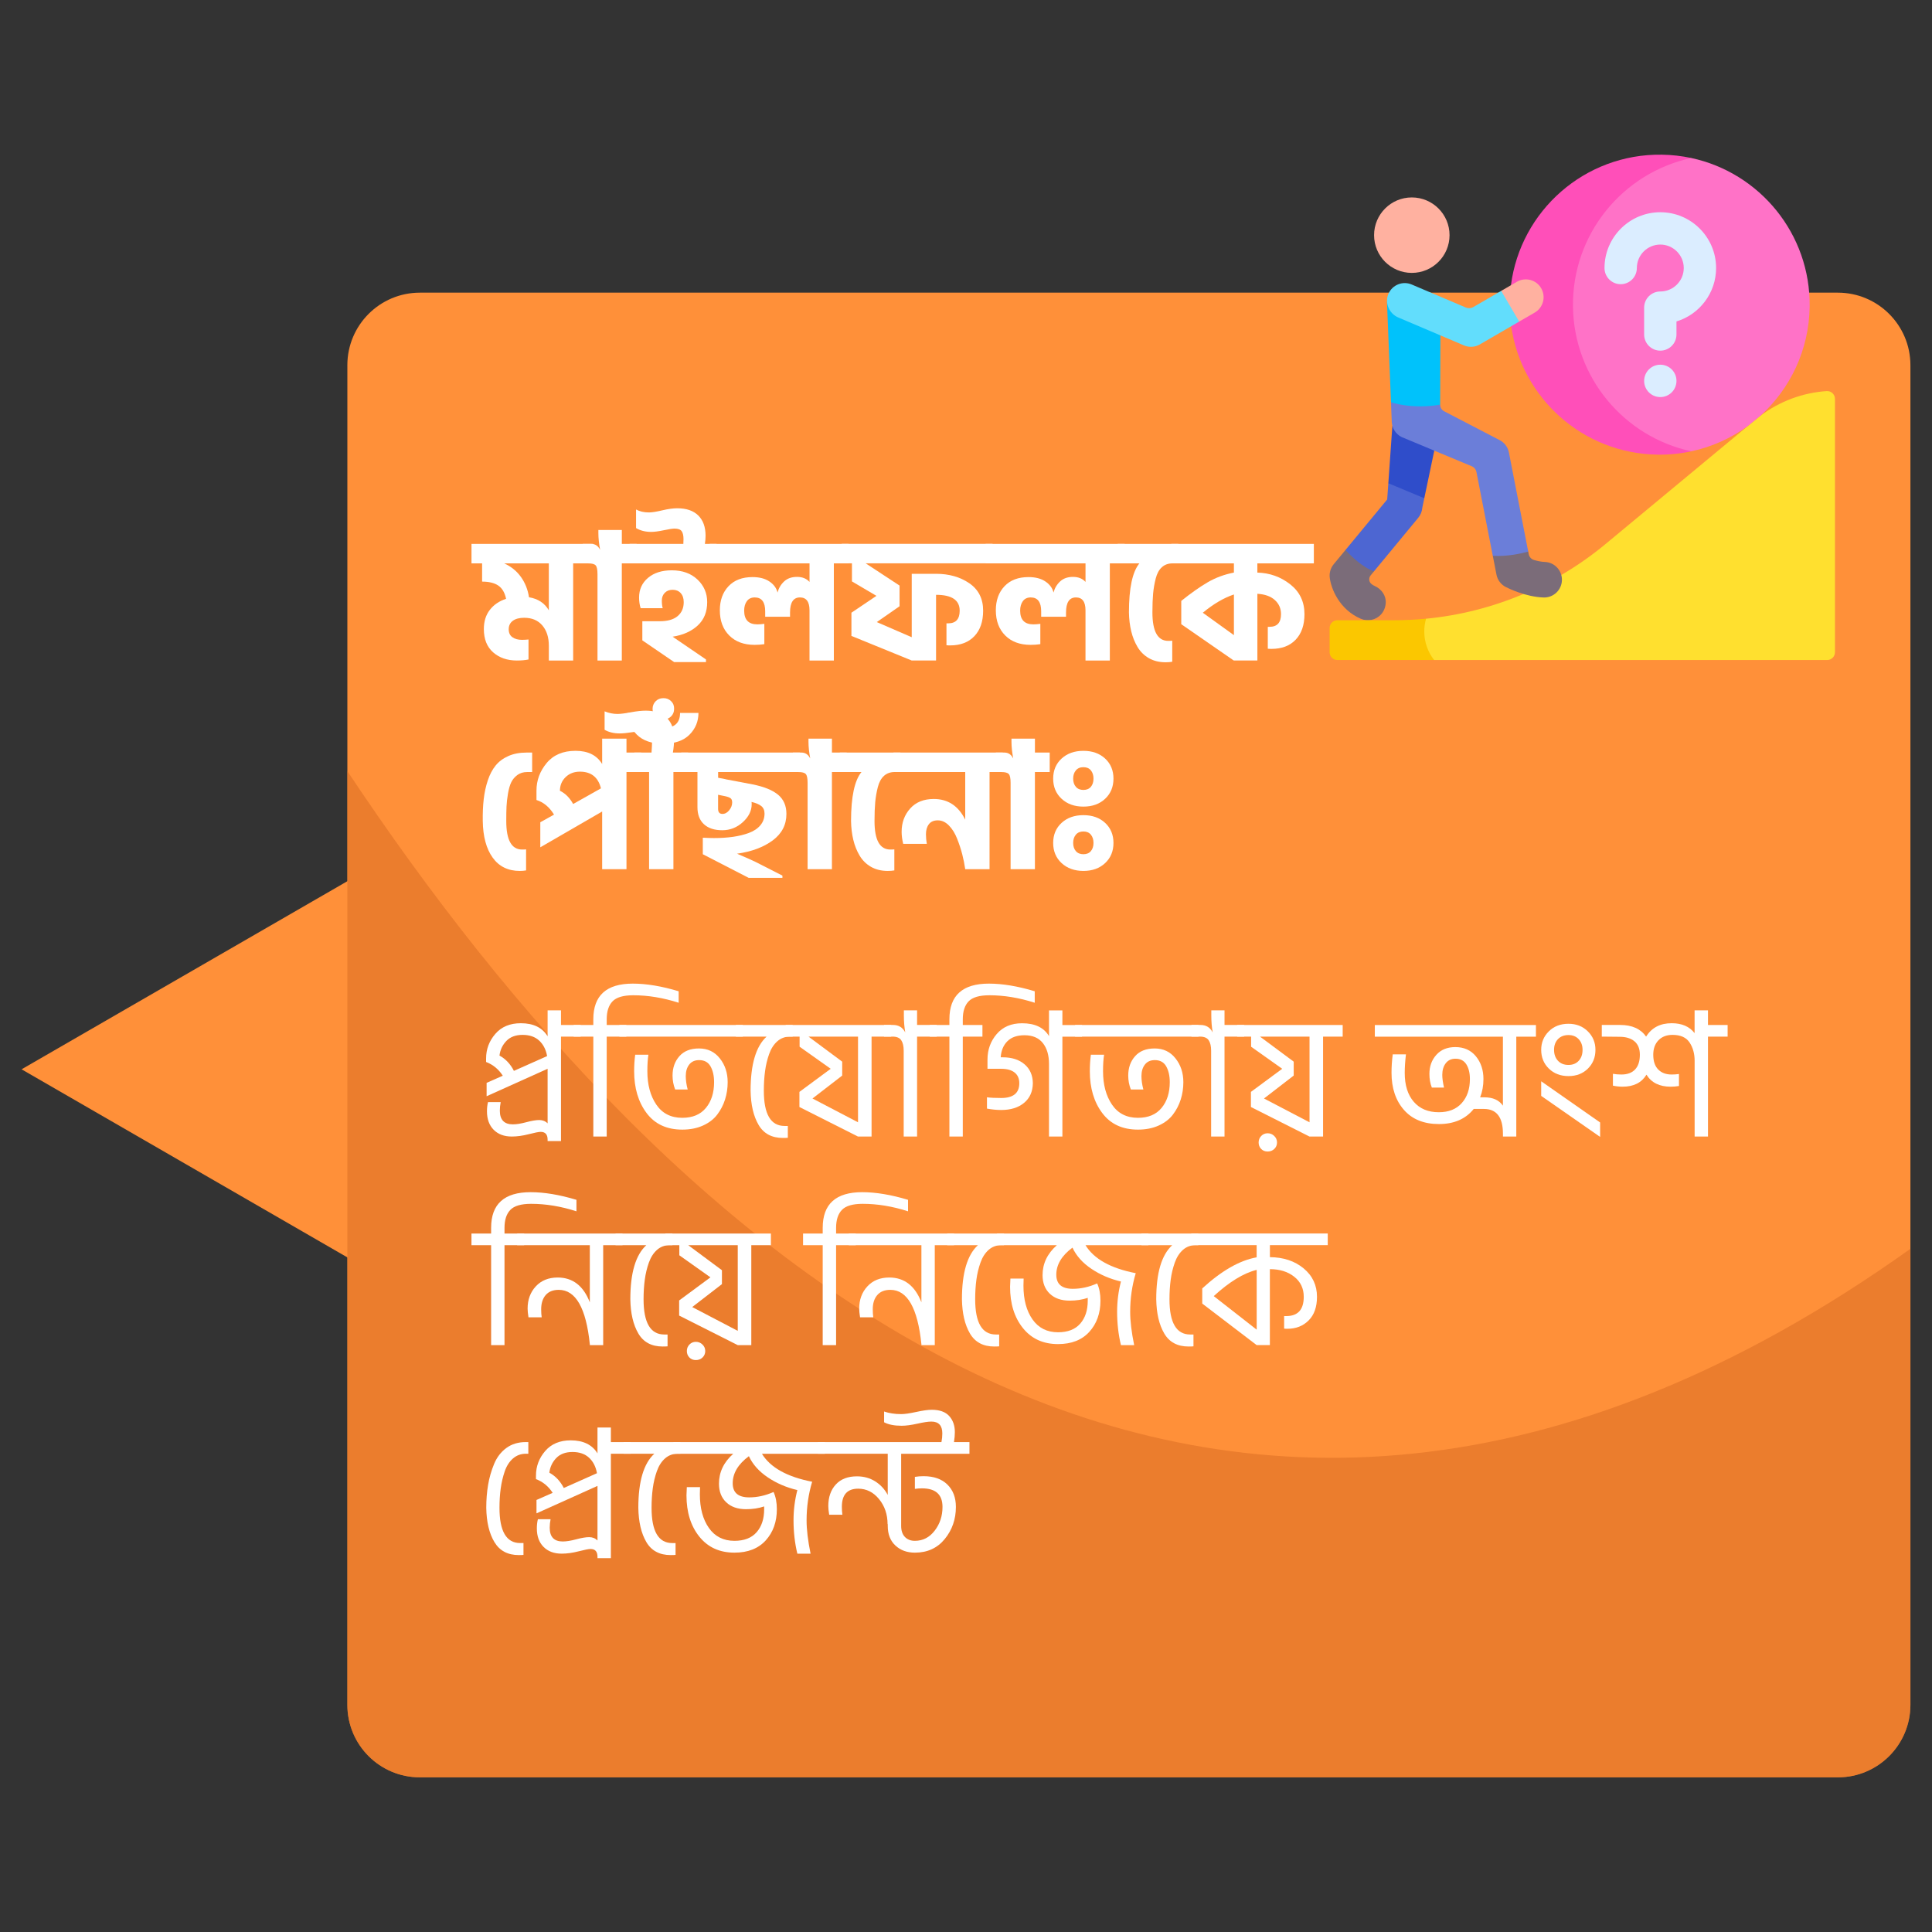 <?xml version="1.0" encoding="utf-8"?>
<!-- Generator: Adobe Illustrator 26.0.1, SVG Export Plug-In . SVG Version: 6.00 Build 0)  -->
<svg version="1.1" id="Layer_1" xmlns="http://www.w3.org/2000/svg" xmlns:xlink="http://www.w3.org/1999/xlink" x="0px" y="0px"
	 viewBox="0 0 1000 1000" style="enable-background:new 0 0 1000 1000;" xml:space="preserve">
<rect x="0" y="0" width="1000" height="1000" fill="#333333" stroke="none"/>
<style type="text/css">
	.st0{fill:#FF9039;}
	.st1{opacity:0.6;fill:#DD7026;}
	.st2{fill:#FFFFFF;}
	.st3{fill:#FF4FB9;}
	.st4{fill:#FFE02F;}
	.st5{fill:#FFB1A0;}
	.st6{fill:#00C2FB;}
	.st7{fill:#7B6C79;}
	.st8{fill:#2F4DCA;}
	.st9{fill:#6B7ED9;}
	.st10{fill:#FF72C7;}
	.st11{fill:#DBEDFF;}
	.st12{fill:#4D66D2;}
	.st13{fill:#62DDFC;}
	.st14{fill:#FBC700;}
</style>
<g>
	<polygon class="st0" points="11.17,553.47 190.25,450.07 190.25,656.86 	"/>
	<path class="st0" d="M988.83,189.03V882.4c0,20.76-16.83,37.55-37.55,37.55H217.34c-20.76,0-37.55-16.79-37.55-37.55V189.03
		c0-20.72,16.79-37.55,37.55-37.55h733.94C972.01,151.49,988.83,168.31,988.83,189.03z"/>
	<path class="st1" d="M988.83,646.38V882.4c0,20.76-16.83,37.55-37.55,37.55H217.34c-20.76,0-37.55-16.79-37.55-37.55V399.13
		C345.14,647.71,624.58,906.19,988.83,646.38z"/>
	<g>
		<path class="st2" d="M307.01,291.6h-10.34v50.29h-12.59v-7.65c0-4.38-1.12-7.88-3.37-10.52c-2.25-2.64-5.38-3.96-9.4-3.96
			c-2.52,0-4.48,0.53-5.89,1.57c-1.41,1.05-2.11,2.5-2.11,4.36c0,1.86,0.64,3.24,1.93,4.14c1.29,0.9,2.92,1.35,4.9,1.35
			c1.08,0,2.22-0.06,3.42-0.18v10.34c-1.68,0.36-3.69,0.54-6.03,0.54c-4.98,0-9.07-1.41-12.28-4.23c-3.21-2.82-4.81-6.84-4.81-12.05
			c0-3.96,1.03-7.27,3.1-9.94c2.07-2.67,4.87-4.57,8.41-5.71c-0.66-3.18-2-5.46-4-6.84c-2.01-1.38-4.81-2.07-8.41-2.07v-9.45h-5.49
			v-10.08h62.97V291.6z M284.07,315.89V291.6h-23.12c3.6,1.62,6.49,3.96,8.68,7.02c2.19,3.06,3.58,6.57,4.18,10.52
			C278.49,309.92,281.91,312.17,284.07,315.89z"/>
		<path class="st2" d="M329.5,291.6h-7.65v50.29h-12.59v-44.71c0-2.34-0.31-3.85-0.94-4.54c-0.63-0.69-1.9-1.03-3.82-1.03h-2.88
			v-10.08h4.5c1.98,0,3.48,1.02,4.5,3.06c-0.6-3.24-0.9-6.12-0.9-8.64v-1.62h12.14v7.2h7.65V291.6z"/>
		<path class="st2" d="M370.87,291.6H325.9v-10.08h27.8c0-0.3,0.01-0.75,0.04-1.35c0.03-0.6,0.04-0.96,0.04-1.08
			c0-1.86-0.31-3.24-0.94-4.14s-1.88-1.35-3.73-1.35c-1.02,0-2.88,0.29-5.58,0.86c-2.7,0.57-4.86,0.85-6.48,0.85
			c-3,0-5.61-0.66-7.83-1.98v-9.62c1.86,1.02,4.08,1.53,6.66,1.53c1.56,0,3.85-0.36,6.88-1.08s5.62-1.08,7.78-1.08
			c4.74,0,8.37,1.25,10.88,3.73c2.52,2.49,3.78,5.98,3.78,10.48c0,1.44-0.12,2.85-0.36,4.23h6.03V291.6z M365.39,342.69h-16.46
			l-16.46-11.24v-9.9h9c4.08,0,7.17-0.88,9.27-2.65c2.1-1.77,3.15-4.18,3.15-7.24c0-1.98-0.53-3.54-1.57-4.68
			c-1.05-1.14-2.44-1.71-4.18-1.71c-1.68,0-3.03,0.53-4.05,1.57c-1.02,1.05-1.53,2.38-1.53,4c0,1.56,0.15,2.88,0.45,3.96h-11.42
			c-0.54-1.74-0.81-3.57-0.81-5.49c0-4.2,1.54-7.6,4.63-10.21c3.09-2.61,7.18-3.91,12.28-3.91c5.52,0,9.95,1.59,13.31,4.77
			c3.36,3.18,5.04,7.08,5.04,11.69c0,5.04-1.63,9.07-4.9,12.1c-3.27,3.03-7.6,4.96-13,5.8l17.27,11.78V342.69z"/>
		<path class="st2" d="M431.59,341.89H419v-26c0-4.44-1.65-6.66-4.95-6.66c-3.42,0-5.13,2.61-5.13,7.83v2.16h-12.86v-2.79
			c0-4.8-1.8-7.2-5.4-7.2c-1.8,0-3.16,0.65-4.09,1.93c-0.93,1.29-1.39,2.92-1.39,4.9c0,4.74,2.28,7.11,6.84,7.11
			c1.02,0,2.22-0.09,3.6-0.27v10.52c-1.62,0.24-3.3,0.36-5.04,0.36c-5.52,0-9.9-1.62-13.13-4.86c-3.24-3.24-4.86-7.59-4.86-13.04
			c0-5.1,1.48-9.24,4.45-12.41s7.12-4.77,12.46-4.77c3.6,0,6.52,0.76,8.77,2.29c2.25,1.53,3.64,3.43,4.18,5.71
			c0.6-2.28,1.74-4.2,3.42-5.76c1.68-1.56,3.9-2.34,6.66-2.34c2.76,0,4.92,0.87,6.48,2.61v-9.62h-51.72v-10.08h71.96v10.08h-7.65
			V341.89z"/>
		<path class="st2" d="M508.87,316.07c0,5.64-1.52,10.05-4.54,13.22c-3.03,3.18-7.21,4.77-12.55,4.77c-0.84,0-1.47-0.03-1.89-0.09
			v-11.33h0.9c3.96,0,5.94-2.19,5.94-6.57c0-5.46-4.08-8.19-12.23-8.19v34h-12.59l-31.3-12.77l0.09-0.09v-11.88l12.95-8.73
			l-12.68-7.47v-9.36h-5.31v-10.08h78.08v10.08h-65.67l17.54,11.51v10.71l-11.78,8.19l18.08,7.83V297h12.59
			c6.72,0,12.46,1.63,17.23,4.9C506.48,305.17,508.87,309.89,508.87,316.07z"/>
		<path class="st2" d="M574.44,341.89h-12.59v-26c0-4.44-1.65-6.66-4.95-6.66c-3.42,0-5.13,2.61-5.13,7.83v2.16h-12.86v-2.79
			c0-4.8-1.8-7.2-5.4-7.2c-1.8,0-3.16,0.65-4.09,1.93c-0.93,1.29-1.39,2.92-1.39,4.9c0,4.74,2.28,7.11,6.84,7.11
			c1.02,0,2.22-0.09,3.6-0.27v10.52c-1.62,0.24-3.3,0.36-5.04,0.36c-5.52,0-9.9-1.62-13.13-4.86c-3.24-3.24-4.86-7.59-4.86-13.04
			c0-5.1,1.48-9.24,4.45-12.41s7.12-4.77,12.46-4.77c3.6,0,6.52,0.76,8.77,2.29c2.25,1.53,3.64,3.43,4.18,5.71
			c0.6-2.28,1.74-4.2,3.42-5.76c1.68-1.56,3.9-2.34,6.66-2.34c2.76,0,4.92,0.87,6.48,2.61v-9.62h-51.72v-10.08h71.96v10.08h-7.65
			V341.89z"/>
		<path class="st2" d="M606.74,342.52c-0.96,0.18-2.1,0.27-3.42,0.27c-3.3,0-6.18-0.71-8.64-2.11c-2.46-1.41-4.42-3.34-5.89-5.8
			c-1.47-2.46-2.56-5.19-3.28-8.19s-1.11-6.24-1.17-9.72c0-12.53,1.8-20.99,5.4-25.37h-11.24v-10.08h31.39v10.08h-2.97
			c-2.22,0-4.06,0.66-5.53,1.98c-1.47,1.32-2.53,3.27-3.19,5.85c-0.66,2.58-1.11,5.19-1.35,7.83c-0.24,2.64-0.36,5.88-0.36,9.71
			c0,9.84,2.73,14.75,8.19,14.75c0.96,0,1.65-0.03,2.07-0.09V342.52z"/>
		<path class="st2" d="M675.19,317.87c0,5.64-1.52,10.05-4.54,13.22c-3.03,3.18-7.21,4.77-12.55,4.77c-0.84,0-1.47-0.03-1.89-0.09
			v-11.33h0.9c3.96,0,5.94-2.19,5.94-6.57c0-2.94-1.07-5.37-3.19-7.29c-2.13-1.92-5.14-3-9.04-3.24v34.54h-12.14v-0.09l-0.09,0.09
			l-27.17-18.8v-12.05c4.92-3.96,9.45-7.15,13.58-9.58c4.14-2.43,8.69-4.12,13.67-5.08v-4.77h-32.38v-10.08h73.76v10.08h-29.24v4.77
			c6.42,0.18,12.08,2.2,17,6.07C672.73,306.31,675.19,311.45,675.19,317.87z M638.67,328.75V307.7c-5.22,1.74-10.58,4.89-16.1,9.45
			L638.67,328.75z"/>
		<path class="st2" d="M272.28,450.52c-0.96,0.18-2.04,0.27-3.24,0.27c-6.06,0-10.74-2.29-14.03-6.88
			c-3.3-4.59-5.01-10.9-5.13-18.94c-0.06-4.2,0.1-7.99,0.5-11.38c0.39-3.39,1.09-6.61,2.11-9.67c1.02-3.06,2.37-5.62,4.05-7.69
			c1.68-2.07,3.87-3.7,6.57-4.9c2.7-1.2,5.82-1.8,9.36-1.8h2.97v10.08h-2.61c-1.98,0-3.66,0.51-5.04,1.53
			c-1.38,1.02-2.43,2.26-3.15,3.73c-0.72,1.47-1.29,3.43-1.71,5.89c-0.42,2.46-0.67,4.69-0.76,6.7c-0.09,2.01-0.13,4.51-0.13,7.51
			c0,9.84,2.73,14.75,8.19,14.75c0.96,0,1.65-0.03,2.07-0.09V450.52z"/>
		<path class="st2" d="M279.66,425.6l7.11-3.96c-2.4-3.9-5.43-6.42-9.09-7.56v-4.86c0-5.28,1.75-10.03,5.26-14.26
			c3.51-4.23,8.5-6.34,14.98-6.34c6.42,0,11,2.28,13.76,6.84v-13.13h12.59v7.2h7.65v10.08h-7.65v50.29h-12.59v-29.87l-32.02,18.53
			V425.6z M289.82,409.31c2.76,1.32,5.04,3.6,6.84,6.84l14.39-8.1c-1.44-5.76-5.07-8.64-10.88-8.64c-3,0-5.47,0.94-7.42,2.83
			C290.8,404.14,289.82,406.5,289.82,409.31z"/>
		<path class="st2" d="M356.21,399.6h-7.65v50.29h-12.59V399.6h-7.65v-10.08h8.91c0.18-2.52,0.27-4.41,0.27-5.67
			c0-1.86-0.31-3.24-0.94-4.14s-1.88-1.35-3.73-1.35c-1.02,0-2.88,0.21-5.58,0.63c-2.7,0.42-4.86,0.63-6.48,0.63
			c-3.06,0-5.67-0.63-7.83-1.89v-9.54c2.22,0.9,4.44,1.35,6.66,1.35c1.56,0,3.85-0.28,6.88-0.85c3.03-0.57,5.62-0.85,7.78-0.85
			c4.74,0,8.37,1.25,10.88,3.73c2.52,2.49,3.78,5.98,3.78,10.48c0,2.58-0.21,5.07-0.63,7.47h7.92V399.6z"/>
		<path class="st2" d="M361.52,369.01c0,4.38-1.54,8.13-4.63,11.25c-3.09,3.12-7.63,4.68-13.63,4.68c-5.94,0-10.48-1.56-13.63-4.68
			c-3.15-3.12-4.72-6.87-4.72-11.25h9.63c0,2.16,0.69,4,2.07,5.53c1.38,1.53,3.6,2.29,6.66,2.29c5.82,0,8.73-2.61,8.73-7.83H361.52z
			 M348.92,366.95c0,1.56-0.54,2.86-1.62,3.91c-1.08,1.05-2.43,1.57-4.05,1.57c-1.56,0-2.86-0.52-3.91-1.57
			c-1.05-1.05-1.57-2.35-1.57-3.91s0.53-2.88,1.57-3.96c1.05-1.08,2.35-1.62,3.91-1.62c1.62-0.06,2.98,0.45,4.09,1.53
			C348.46,363.98,348.98,365.33,348.92,366.95z"/>
		<path class="st2" d="M404.97,454.38h-17.45l-23.75-12.23v-8.55c2.52,0.12,4.44,0.18,5.76,0.18c3.54,0,6.81-0.21,9.81-0.63
			c3-0.42,5.76-1.09,8.28-2.02c2.52-0.93,4.5-2.25,5.94-3.96s2.16-3.73,2.16-6.07c0-1.68-0.56-2.97-1.66-3.87
			c-1.11-0.9-2.8-1.62-5.08-2.16c0.06,0.24,0.09,0.63,0.09,1.17c0,3.42-1.53,6.52-4.59,9.31c-3.06,2.79-6.6,4.18-10.62,4.18
			c-4.08,0-7.24-1.03-9.49-3.1c-2.25-2.07-3.37-5.02-3.37-8.86V399.6h-8.37v-10.08h61.35v10.08h-42.28v2.97l3.78,0.72
			c0.12,0,0.21,0.03,0.27,0.09l13.76,2.61c6,1.2,10.42,3,13.27,5.4c2.85,2.4,4.27,5.7,4.27,9.89c0,5.64-2.37,10.21-7.11,13.72
			c-4.74,3.51-10.88,5.8-18.44,6.88c4.8,2.04,7.97,3.45,9.54,4.23l13.94,7.11V454.38z M373.93,421.28c1.32,0,2.49-0.63,3.51-1.89
			c1.02-1.26,1.53-2.61,1.53-4.05c0-1.02-0.27-1.74-0.81-2.16c-0.54-0.42-1.5-0.78-2.88-1.08l-3.6-0.72v7.29
			C371.68,420.41,372.43,421.28,373.93,421.28z"/>
		<path class="st2" d="M438.25,399.6h-7.65v50.29h-12.59v-44.71c0-2.34-0.31-3.85-0.94-4.54c-0.63-0.69-1.9-1.03-3.82-1.03h-2.88
			v-10.08h4.5c1.98,0,3.48,1.02,4.5,3.06c-0.6-3.24-0.9-6.12-0.9-8.64v-1.62h12.14v7.2h7.65V399.6z"/>
		<path class="st2" d="M462.9,450.52c-0.96,0.18-2.1,0.27-3.42,0.27c-3.3,0-6.18-0.71-8.64-2.11c-2.46-1.41-4.42-3.34-5.89-5.8
			c-1.47-2.46-2.56-5.19-3.28-8.19s-1.11-6.24-1.17-9.72c0-12.53,1.8-20.99,5.4-25.37h-11.24v-10.08h31.39v10.08h-2.97
			c-2.22,0-4.06,0.66-5.53,1.98c-1.47,1.32-2.53,3.27-3.19,5.85c-0.66,2.58-1.11,5.19-1.35,7.83c-0.24,2.64-0.36,5.88-0.36,9.71
			c0,9.84,2.73,14.75,8.19,14.75c0.96,0,1.65-0.03,2.07-0.09V450.52z"/>
		<path class="st2" d="M512.19,449.89H499.6c-0.36-2.52-0.87-5.07-1.53-7.65c-0.66-2.58-1.54-5.28-2.65-8.1
			c-1.11-2.82-2.53-5.11-4.27-6.88c-1.74-1.77-3.66-2.65-5.76-2.65c-2.04,0-3.57,0.66-4.59,1.98c-1.02,1.32-1.53,3.06-1.53,5.22
			c0,1.68,0.15,3.33,0.45,4.95h-12.23c-0.54-2.22-0.81-4.29-0.81-6.21c0-4.74,1.47-8.75,4.41-12.05c2.94-3.3,7.02-4.95,12.23-4.95
			c7.32,0,12.74,3.57,16.28,10.71V399.6h-37.15v-10.08h56.58v10.08h-6.84V449.89z"/>
		<path class="st2" d="M543.32,399.6h-7.65v50.29h-12.59v-44.71c0-2.34-0.31-3.85-0.94-4.54c-0.63-0.69-1.9-1.03-3.82-1.03h-2.88
			v-10.08h4.5c1.98,0,3.48,1.02,4.5,3.06c-0.6-3.24-0.9-6.12-0.9-8.64v-1.62h12.14v7.2h7.65V399.6z"/>
		<path class="st2" d="M549.48,413.45c-2.91-2.7-4.36-6.18-4.36-10.43c0-4.26,1.45-7.72,4.36-10.39c2.91-2.67,6.67-4,11.29-4
			c4.62,0,8.37,1.34,11.24,4c2.88,2.67,4.32,6.13,4.32,10.39c0,4.26-1.44,7.74-4.32,10.43c-2.88,2.7-6.63,4.05-11.24,4.05
			C556.15,417.5,552.39,416.15,549.48,413.45z M549.48,446.74c-2.91-2.7-4.36-6.18-4.36-10.43c0-4.26,1.45-7.72,4.36-10.39
			c2.91-2.67,6.67-4,11.29-4c4.62,0,8.37,1.33,11.24,4c2.88,2.67,4.32,6.13,4.32,10.39c0,4.26-1.44,7.74-4.32,10.43
			s-6.63,4.05-11.24,4.05C556.15,450.78,552.39,449.43,549.48,446.74z M564.64,407.25c0.9-1.08,1.35-2.49,1.35-4.23
			c0-1.74-0.45-3.16-1.35-4.27c-0.9-1.11-2.19-1.66-3.87-1.66c-1.68,0-2.98,0.56-3.91,1.66c-0.93,1.11-1.39,2.53-1.39,4.27
			c0,1.74,0.46,3.15,1.39,4.23c0.93,1.08,2.23,1.62,3.91,1.62C562.44,408.86,563.73,408.33,564.64,407.25z M564.64,440.53
			c0.9-1.08,1.35-2.49,1.35-4.23s-0.45-3.16-1.35-4.27c-0.9-1.11-2.19-1.66-3.87-1.66c-1.68,0-2.98,0.55-3.91,1.66
			c-0.93,1.11-1.39,2.53-1.39,4.27s0.46,3.15,1.39,4.23c0.93,1.08,2.23,1.62,3.91,1.62C562.44,442.15,563.73,441.61,564.64,440.53z"
			/>
	</g>
	<g>
		<path class="st2" d="M283.44,581.45V553.2l-31.57,14.21v-6.93l8.37-3.69c-2.16-3.36-5.04-5.73-8.64-7.11v-1.8
			c0-4.8,1.59-9.04,4.77-12.73s7.59-5.53,13.22-5.53c6.48,0,11.09,2.25,13.85,6.75v-13.4h6.93v7.56h10.17v6.03h-10.17v54.06h-6.93
			v-0.72c0-2.7-1.2-4.05-3.6-4.05c-0.96,0-3.01,0.4-6.16,1.21s-6.07,1.21-8.77,1.21c-3.96,0-7.09-1.17-9.4-3.51
			s-3.46-5.52-3.46-9.54c0-1.74,0.18-3.33,0.54-4.77h6.57c-0.3,1.5-0.45,2.97-0.45,4.41c0,4.74,2.25,7.11,6.75,7.11
			c1.86,0,4.18-0.37,6.97-1.12c2.79-0.75,5.02-1.12,6.7-1.12C280.87,579.74,282.31,580.31,283.44,581.45z M258.53,546.36
			c3.18,1.74,5.67,4.38,7.47,7.92l17.18-7.65c-0.6-3.36-1.96-6.03-4.09-8.01c-2.13-1.98-4.99-2.97-8.59-2.97
			c-3.6,0-6.4,1.05-8.41,3.15C260.07,540.91,258.89,543.43,258.53,546.36z"/>
		<path class="st2" d="M324.2,536.56h-10.17v51.72h-6.93v-51.72h-10.17v-6.03h10.17v-2.97c0-12.29,6.81-18.44,20.42-18.44
			c7.08,0,14.99,1.32,23.75,3.96v5.94c-8.04-2.58-15.86-3.87-23.48-3.87c-5.16,0-8.74,1.05-10.75,3.15
			c-2.01,2.1-3.01,5.19-3.01,9.27v2.97h10.17V536.56z"/>
		<path class="st2" d="M384.47,536.56H320.6v-6.03h63.87V536.56z M376.64,560.13c0,3.12-0.45,6.1-1.35,8.95
			c-0.9,2.85-2.25,5.46-4.05,7.83c-1.8,2.37-4.26,4.26-7.38,5.67c-3.12,1.41-6.69,2.11-10.71,2.11c-8.04,0-14.2-2.86-18.49-8.59
			c-4.29-5.73-6.43-12.94-6.43-21.63c0-3,0.18-5.85,0.54-8.55h6.84c-0.36,2.22-0.54,5.07-0.54,8.55c0,6.96,1.54,12.71,4.63,17.27
			c3.09,4.56,7.57,6.84,13.45,6.84c5.34,0,9.42-1.71,12.23-5.13c2.82-3.42,4.23-7.86,4.23-13.31c0-3.3-0.62-6.03-1.84-8.19
			c-1.23-2.16-3.19-3.24-5.89-3.24c-2.22,0-3.93,0.76-5.13,2.29c-1.2,1.53-1.8,3.52-1.8,5.98c0,2.1,0.33,4.41,0.99,6.93h-6.48
			c-0.9-2.28-1.35-4.68-1.35-7.2c0-4.02,1.18-7.36,3.55-10.03c2.37-2.67,5.74-4,10.12-4c4.5,0,8.1,1.71,10.79,5.13
			C375.29,551.22,376.64,555.33,376.64,560.13z"/>
		<path class="st2" d="M407.76,588.91c-0.48,0.06-1.32,0.09-2.52,0.09c-5.76,0-9.96-2.25-12.59-6.75c-2.64-4.5-4.02-10.4-4.14-17.72
			c0-13.61,2.76-22.94,8.28-27.98h-15.92v-6.03h29.42v6.03h-1.35c-2.58,0-4.78,0.81-6.61,2.43c-1.83,1.62-3.24,3.82-4.23,6.61
			c-0.99,2.79-1.7,5.74-2.11,8.86c-0.42,3.12-0.63,6.48-0.63,10.08c0,12.17,3.57,18.26,10.71,18.26h1.71V588.91z"/>
		<path class="st2" d="M461.29,536.56h-10.17v51.72h-7.02l-30.32-15.29v-7.83l16.19-11.96l-16.1-11.42v-5.22h-7.2v-6.03h54.6V536.56
			z M435.92,549.51v7.2l-15.38,11.87l23.57,12.32v-44.35h-25.64L435.92,549.51z"/>
		<path class="st2" d="M484.85,536.56h-10.17v51.72h-6.93v-44.44c0-2.34-0.42-4.14-1.26-5.4c-0.84-1.26-2.34-1.89-4.5-1.89h-4.41
			v-6.03h4.68c2.88,0,4.98,1.29,6.3,3.87c-0.48-2.76-0.72-5.67-0.72-8.73v-2.7h6.84v7.56h10.17V536.56z"/>
		<path class="st2" d="M508.51,536.56h-10.17v51.72h-6.93v-51.72h-10.17v-6.03h10.17v-2.97c0-12.29,6.81-18.44,20.42-18.44
			c7.08,0,14.99,1.32,23.75,3.96v5.94c-8.04-2.58-15.86-3.87-23.48-3.87c-5.16,0-8.74,1.05-10.75,3.15
			c-2.01,2.1-3.01,5.19-3.01,9.27v2.97h10.17V536.56z"/>
		<path class="st2" d="M549.89,588.28h-6.93v-37.6c0-4.5-1.06-8.1-3.19-10.79c-2.13-2.7-5.29-4.05-9.49-4.05
			c-3.84,0-6.79,1.03-8.86,3.1c-2.07,2.07-3.22,4.84-3.46,8.32h1.08c4.68,0,8.42,1.2,11.24,3.6c2.82,2.4,4.26,5.67,4.32,9.81
			c-0.06,4.32-1.57,7.71-4.54,10.17s-6.91,3.69-11.83,3.69c-2.34,0-4.8-0.24-7.38-0.72v-5.85c1.74,0.24,4.2,0.36,7.38,0.36
			c6.24,0,9.36-2.55,9.36-7.65c0-2.4-0.81-4.24-2.43-5.53c-1.62-1.29-3.93-1.93-6.93-1.93h-7.11v-4.77c0-5.1,1.59-9.5,4.77-13.22
			c3.18-3.72,7.56-5.58,13.13-5.58c6.66,0,11.3,2.22,13.94,6.66v-13.31h6.93v7.56h10.17v6.03h-10.17V588.28z"/>
		<path class="st2" d="M620.33,536.56h-63.87v-6.03h63.87V536.56z M612.5,560.13c0,3.12-0.45,6.1-1.35,8.95
			c-0.9,2.85-2.25,5.46-4.05,7.83c-1.8,2.37-4.26,4.26-7.38,5.67c-3.12,1.41-6.69,2.11-10.71,2.11c-8.04,0-14.2-2.86-18.49-8.59
			c-4.29-5.73-6.43-12.94-6.43-21.63c0-3,0.18-5.85,0.54-8.55h6.84c-0.36,2.22-0.54,5.07-0.54,8.55c0,6.96,1.54,12.71,4.63,17.27
			c3.09,4.56,7.57,6.84,13.45,6.84c5.34,0,9.42-1.71,12.23-5.13c2.82-3.42,4.23-7.86,4.23-13.31c0-3.3-0.62-6.03-1.84-8.19
			c-1.23-2.16-3.19-3.24-5.89-3.24c-2.22,0-3.93,0.76-5.13,2.29c-1.2,1.53-1.8,3.52-1.8,5.98c0,2.1,0.33,4.41,0.99,6.93h-6.48
			c-0.9-2.28-1.35-4.68-1.35-7.2c0-4.02,1.18-7.36,3.55-10.03c2.37-2.67,5.74-4,10.12-4c4.5,0,8.1,1.71,10.79,5.13
			C611.15,551.22,612.5,555.33,612.5,560.13z"/>
		<path class="st2" d="M643.98,536.56h-10.17v51.72h-6.93v-44.44c0-2.34-0.42-4.14-1.26-5.4c-0.84-1.26-2.34-1.89-4.5-1.89h-4.41
			v-6.03h4.68c2.88,0,4.98,1.29,6.3,3.87c-0.48-2.76-0.72-5.67-0.72-8.73v-2.7h6.84v7.56h10.17V536.56z"/>
		<path class="st2" d="M694.99,536.56h-10.17v51.72h-7.02l-30.32-15.29v-7.83l16.19-11.96l-16.1-11.42v-5.22h-7.2v-6.03h54.6V536.56
			z M659.54,587.97c0.96,0.93,1.44,2.05,1.44,3.37c0,1.32-0.46,2.43-1.39,3.33s-2.08,1.35-3.46,1.35c-1.38,0-2.5-0.45-3.37-1.35
			c-0.87-0.9-1.3-2.01-1.3-3.33c0-1.32,0.45-2.44,1.35-3.37c0.9-0.93,2.01-1.39,3.33-1.39
			C657.44,586.57,658.58,587.04,659.54,587.97z M669.62,549.51v7.2l-15.38,11.87l23.57,12.32v-44.35h-25.64L669.62,549.51z"/>
		<path class="st2" d="M784.85,588.28h-6.93v-1.44c0-8.58-3.3-12.86-9.9-12.86h-5.22c-4.2,5.22-10.2,7.83-17.99,7.83
			c-7.8,0-13.84-2.44-18.13-7.33c-4.29-4.89-6.43-11.29-6.43-19.21c0-3.12,0.21-6.3,0.63-9.54h6.84c-0.42,3.48-0.63,6.69-0.63,9.63
			c0,6.36,1.56,11.33,4.68,14.93c3.12,3.6,7.43,5.4,12.95,5.4c5.1,0,9.05-1.57,11.87-4.72c2.82-3.15,4.23-7.3,4.23-12.46
			c0-3.12-0.62-5.65-1.84-7.6c-1.23-1.95-3.1-2.92-5.62-2.92c-2.16,0-3.84,0.78-5.04,2.34c-1.2,1.56-1.8,3.57-1.8,6.03
			c0,1.74,0.3,3.93,0.9,6.57h-6.3c-0.84-2.1-1.26-4.47-1.26-7.11c0-3.9,1.2-7.18,3.6-9.85c2.4-2.67,5.67-4,9.8-4
			c4.5,0,8.05,1.59,10.66,4.77c2.61,3.18,3.91,7.11,3.91,11.78c0,3.42-0.57,6.57-1.71,9.45h2.16c4.44,0,7.65,1.44,9.63,4.32v-35.71
			h-66.3v-6.03h83.39v6.03h-10.17V588.28z"/>
		<path class="st2" d="M797.72,543.39c0-3.78,1.32-6.97,3.96-9.58c2.64-2.61,6.03-3.91,10.17-3.91c4.02,0,7.35,1.3,9.99,3.91
			c2.64,2.61,3.96,5.8,3.96,9.58c0,3.9-1.3,7.14-3.91,9.72c-2.61,2.58-5.95,3.87-10.03,3.87c-4.14,0-7.53-1.29-10.17-3.87
			C799.04,550.53,797.72,547.29,797.72,543.39z M797.72,567.23v-7.56l30.5,21.32v7.47L797.72,567.23z M819.13,543.39
			c0-2.22-0.66-4.05-1.98-5.49c-1.32-1.44-3.09-2.16-5.31-2.16c-2.28,0-4.09,0.71-5.44,2.11c-1.35,1.41-2.02,3.25-2.02,5.53
			c0,2.34,0.67,4.23,2.02,5.67s3.16,2.16,5.44,2.16c2.22,0,3.99-0.72,5.31-2.16C818.47,547.62,819.13,545.73,819.13,543.39z"/>
		<path class="st2" d="M884.07,588.28h-6.93v-39.22c0-3.66-0.87-6.81-2.61-9.45c-1.74-2.64-4.68-3.96-8.82-3.96
			c-3.06,0-5.49,0.93-7.29,2.79c-1.8,1.86-2.7,4.35-2.7,7.47c0,3.36,0.85,5.91,2.56,7.65c1.71,1.74,4.03,2.61,6.97,2.61
			c1.26,0,2.52-0.09,3.78-0.27v6.21c-1.38,0.24-2.82,0.36-4.32,0.36c-5.76,0-9.93-2.07-12.5-6.21c-2.52,4.14-6.63,6.21-12.32,6.21
			c-1.68,0-3.36-0.18-5.04-0.54v-6.12c1.38,0.24,2.85,0.36,4.41,0.36c3.06,0,5.41-0.87,7.06-2.61c1.65-1.74,2.47-4.29,2.47-7.65
			c0-3.06-0.93-5.37-2.79-6.93c-1.86-1.56-4.44-2.34-7.74-2.34l-9.17-0.09v-6.03h9.54c6.12,0,10.58,2.01,13.4,6.03
			c2.88-4.62,7.29-6.93,13.22-6.93c5.28,0,9.23,1.71,11.87,5.13v-11.78h6.93v7.56h10.17v6.03h-10.17V588.28z"/>
		<path class="st2" d="M271.3,644.51h-10.17v51.72h-6.93v-51.72h-10.17v-6.03h10.17v-2.97c0-12.29,6.81-18.44,20.42-18.44
			c7.08,0,14.99,1.32,23.75,3.96v5.94c-8.04-2.58-15.86-3.87-23.48-3.87c-5.16,0-8.74,1.05-10.75,3.15
			c-2.01,2.1-3.01,5.19-3.01,9.27v2.97h10.17V644.51z"/>
		<path class="st2" d="M312.23,696.23h-6.93v-0.36c-1.92-18.83-7.29-28.25-16.1-28.25c-2.94,0-5.19,0.9-6.75,2.7
			c-1.56,1.8-2.34,4.26-2.34,7.38c0,1.56,0.09,2.94,0.27,4.14h-6.84c-0.3-1.92-0.45-3.42-0.45-4.5c0-4.62,1.41-8.46,4.23-11.51
			c2.82-3.06,6.6-4.59,11.33-4.59c7.79,0,13.34,4.29,16.64,12.86v-29.6h-37.6v-6.03h54.51v6.03h-9.99V696.23z"/>
		<path class="st2" d="M345.51,696.86c-0.48,0.06-1.32,0.09-2.52,0.09c-5.76,0-9.96-2.25-12.59-6.75c-2.64-4.5-4.02-10.4-4.14-17.72
			c0-13.61,2.76-22.94,8.28-27.98h-15.92v-6.03h29.42v6.03h-1.35c-2.58,0-4.78,0.81-6.61,2.43c-1.83,1.62-3.24,3.82-4.23,6.61
			c-0.99,2.79-1.7,5.74-2.11,8.86c-0.42,3.12-0.63,6.48-0.63,10.08c0,12.17,3.57,18.26,10.71,18.26h1.71V696.86z"/>
		<path class="st2" d="M399.04,644.51h-10.17v51.72h-7.02l-30.32-15.29v-7.83l16.19-11.96l-16.1-11.42v-5.22h-7.2v-6.03h54.6V644.51
			z M363.59,695.92c0.96,0.93,1.44,2.05,1.44,3.37c0,1.32-0.46,2.43-1.39,3.33s-2.08,1.35-3.46,1.35c-1.38,0-2.5-0.45-3.37-1.35
			c-0.87-0.9-1.3-2.01-1.3-3.33c0-1.32,0.45-2.44,1.35-3.37c0.9-0.93,2.01-1.39,3.33-1.39
			C361.49,694.52,362.63,694.99,363.59,695.92z M373.67,657.46v7.2l-15.38,11.87l23.57,12.32v-44.35h-25.64L373.67,657.46z"/>
		<path class="st2" d="M442.93,644.51h-10.17v51.72h-6.93v-51.72h-10.17v-6.03h10.17v-2.97c0-12.29,6.81-18.44,20.42-18.44
			c7.08,0,14.99,1.32,23.75,3.96v5.94c-8.04-2.58-15.86-3.87-23.48-3.87c-5.16,0-8.74,1.05-10.75,3.15
			c-2.01,2.1-3.01,5.19-3.01,9.27v2.97h10.17V644.51z"/>
		<path class="st2" d="M483.86,696.23h-6.93v-0.36c-1.92-18.83-7.29-28.25-16.1-28.25c-2.94,0-5.19,0.9-6.75,2.7
			c-1.56,1.8-2.34,4.26-2.34,7.38c0,1.56,0.09,2.94,0.27,4.14h-6.84c-0.3-1.92-0.45-3.42-0.45-4.5c0-4.62,1.41-8.46,4.23-11.51
			c2.82-3.06,6.6-4.59,11.33-4.59c7.79,0,13.34,4.29,16.64,12.86v-29.6h-37.6v-6.03h54.51v6.03h-9.99V696.23z"/>
		<path class="st2" d="M517.15,696.86c-0.48,0.06-1.32,0.09-2.52,0.09c-5.76,0-9.96-2.25-12.59-6.75c-2.64-4.5-4.02-10.4-4.14-17.72
			c0-13.61,2.76-22.94,8.28-27.98h-15.92v-6.03h29.42v6.03h-1.35c-2.58,0-4.78,0.81-6.61,2.43c-1.83,1.62-3.24,3.82-4.23,6.61
			c-0.99,2.79-1.7,5.74-2.11,8.86c-0.42,3.12-0.63,6.48-0.63,10.08c0,12.17,3.57,18.26,10.71,18.26h1.71V696.86z"/>
		<path class="st2" d="M587.04,696.23h-6.84c-1.32-5.46-1.98-11.21-1.98-17.27c0-5.34,0.66-10.55,1.98-15.65
			c-5.64-1.32-10.74-3.51-15.29-6.57s-7.83-6.72-9.8-10.97c-5.58,4.14-8.37,8.82-8.37,14.03c0,4.86,2.85,7.29,8.55,7.29
			c4.2,0,8.4-0.93,12.59-2.79c1.14,2.46,1.71,5.43,1.71,8.91c0,6.54-1.92,11.92-5.76,16.15c-3.84,4.23-9.24,6.34-16.19,6.34
			c-7.68,0-13.73-2.76-18.17-8.28c-4.44-5.52-6.66-12.65-6.66-21.41c0-0.9,0.06-2.31,0.18-4.23h6.84c-0.06,0.84-0.09,2.07-0.09,3.69
			c0,7.2,1.56,13.01,4.68,17.45c3.12,4.44,7.53,6.66,13.22,6.66c5.04,0,8.86-1.48,11.47-4.45s3.91-6.94,3.91-11.92v-1.44
			c-2.82,0.96-5.94,1.44-9.36,1.44c-4.32,0-7.74-1.18-10.25-3.55c-2.52-2.37-3.78-5.59-3.78-9.67c0-5.94,2.46-11.09,7.38-15.47
			h-30.94v-6.03h78.35v6.03h-32.56c4.38,7.14,13.04,11.96,26,14.48c-1.92,6.42-2.88,13.08-2.88,19.97
			C584.97,683.7,585.66,689.46,587.04,696.23z"/>
		<path class="st2" d="M617.72,696.86c-0.48,0.06-1.32,0.09-2.52,0.09c-5.76,0-9.96-2.25-12.59-6.75c-2.64-4.5-4.02-10.4-4.14-17.72
			c0-13.61,2.76-22.94,8.28-27.98h-15.92v-6.03h29.42v6.03h-1.35c-2.58,0-4.78,0.81-6.61,2.43c-1.83,1.62-3.24,3.82-4.23,6.61
			c-0.99,2.79-1.7,5.74-2.11,8.86c-0.42,3.12-0.63,6.48-0.63,10.08c0,12.17,3.57,18.26,10.71,18.26h1.71V696.86z"/>
		<path class="st2" d="M681.67,671.22c0,5.28-1.44,9.36-4.32,12.23c-2.88,2.88-6.54,4.32-10.98,4.32c-0.78,0-1.35-0.03-1.71-0.09
			v-6.48h1.08c6.06,0,9.08-3.33,9.08-9.99c0-4.32-1.65-7.78-4.95-10.39c-3.3-2.61-7.5-3.91-12.59-3.91v39.31h-6.84l-28.16-21.5
			v-7.83c10.01-9.17,19.4-14.54,28.16-16.1v-6.3h-33.82v-6.03h70.62v6.03H657.3v6.21c7.02,0.06,12.83,1.99,17.45,5.8
			C679.36,660.33,681.67,665.23,681.67,671.22z M650.46,688.23v-30.95c-6.78,1.68-14.18,6.21-22.22,13.58L650.46,688.23z"/>
		<path class="st2" d="M270.94,804.81c-0.48,0.06-1.29,0.09-2.43,0.09c-5.7,0-9.9-2.23-12.59-6.7c-2.7-4.47-4.11-10.39-4.23-17.77
			c0-4.2,0.32-8.16,0.95-11.88c0.63-3.72,1.66-7.32,3.1-10.79c1.44-3.48,3.55-6.24,6.34-8.28c2.79-2.04,6.13-3.06,10.03-3.06h1.35
			v6.03h-1.26c-2.58,0-4.81,0.83-6.7,2.47c-1.89,1.65-3.31,3.88-4.27,6.7c-0.96,2.82-1.65,5.77-2.07,8.86
			c-0.42,3.09-0.63,6.4-0.63,9.94c0,12.17,3.57,18.26,10.71,18.26h1.71V804.81z"/>
		<path class="st2" d="M309.26,797.34V769.1l-31.57,14.21v-6.93l8.37-3.69c-2.16-3.36-5.04-5.73-8.64-7.11v-1.8
			c0-4.8,1.59-9.04,4.77-12.73s7.59-5.53,13.22-5.53c6.48,0,11.09,2.25,13.85,6.75v-13.4h6.93v7.56h10.17v6.03h-10.17v54.06h-6.93
			v-0.72c0-2.7-1.2-4.05-3.6-4.05c-0.96,0-3.01,0.4-6.16,1.21s-6.07,1.21-8.77,1.21c-3.96,0-7.09-1.17-9.4-3.51
			s-3.46-5.52-3.46-9.54c0-1.74,0.18-3.33,0.54-4.77h6.57c-0.3,1.5-0.45,2.97-0.45,4.41c0,4.74,2.25,7.11,6.75,7.11
			c1.86,0,4.18-0.37,6.97-1.12c2.79-0.75,5.02-1.12,6.7-1.12C306.68,795.63,308.12,796.2,309.26,797.34z M284.34,762.26
			c3.18,1.74,5.67,4.38,7.47,7.92l17.18-7.65c-0.6-3.36-1.96-6.03-4.09-8.01c-2.13-1.98-4.99-2.97-8.59-2.97
			c-3.6,0-6.4,1.05-8.41,3.15C285.89,756.8,284.7,759.32,284.34,762.26z"/>
		<path class="st2" d="M349.65,804.81c-0.48,0.06-1.32,0.09-2.52,0.09c-5.76,0-9.96-2.25-12.59-6.75c-2.64-4.5-4.02-10.4-4.14-17.72
			c0-13.61,2.76-22.94,8.28-27.98h-15.92v-6.03h29.42v6.03h-1.35c-2.58,0-4.78,0.81-6.61,2.43c-1.83,1.62-3.24,3.82-4.23,6.61
			c-0.99,2.79-1.7,5.74-2.11,8.86c-0.42,3.12-0.63,6.48-0.63,10.08c0,12.17,3.57,18.26,10.71,18.26h1.71V804.81z"/>
		<path class="st2" d="M419.55,804.18h-6.84c-1.32-5.46-1.98-11.21-1.98-17.27c0-5.34,0.66-10.55,1.98-15.65
			c-5.64-1.32-10.74-3.51-15.29-6.57s-7.83-6.72-9.8-10.97c-5.58,4.14-8.37,8.82-8.37,14.03c0,4.86,2.85,7.29,8.55,7.29
			c4.2,0,8.4-0.93,12.59-2.79c1.14,2.46,1.71,5.43,1.71,8.91c0,6.54-1.92,11.92-5.76,16.15c-3.84,4.23-9.24,6.34-16.19,6.34
			c-7.68,0-13.73-2.76-18.17-8.28c-4.44-5.52-6.66-12.65-6.66-21.41c0-0.9,0.06-2.31,0.18-4.23h6.84c-0.06,0.84-0.09,2.07-0.09,3.69
			c0,7.2,1.56,13.01,4.68,17.45c3.12,4.44,7.53,6.66,13.22,6.66c5.04,0,8.86-1.48,11.47-4.45s3.91-6.94,3.91-11.92v-1.44
			c-2.82,0.96-5.94,1.44-9.36,1.44c-4.32,0-7.74-1.18-10.25-3.55c-2.52-2.37-3.78-5.59-3.78-9.67c0-5.94,2.46-11.09,7.38-15.47
			h-30.94v-6.03h78.35v6.03h-32.56c4.38,7.14,13.04,11.96,26,14.48c-1.92,6.42-2.88,13.08-2.88,19.97
			C417.48,791.65,418.17,797.4,419.55,804.18z"/>
		<path class="st2" d="M443.56,764.15c3.54,0,6.69,0.87,9.45,2.61c2.76,1.74,4.92,4.08,6.48,7.02v-21.32h-36.16v-6.03h63.96
			c0.3-1.5,0.45-3,0.45-4.5c0-4.08-1.89-6.12-5.67-6.12c-1.62,0-4.03,0.36-7.24,1.08c-3.21,0.72-5.92,1.08-8.14,1.08
			c-3.78,0-6.81-0.6-9.08-1.8v-5.58c2.58,0.9,5.52,1.35,8.82,1.35c1.8,0,4.41-0.37,7.83-1.12c3.42-0.75,6.09-1.12,8.01-1.12
			c4.08,0,7.09,1.08,9.04,3.24c1.95,2.16,2.92,4.92,2.92,8.28c0,1.56-0.15,3.3-0.45,5.22h8.01v6.03h-35.35v37.33
			c0,2.46,0.64,4.36,1.93,5.71c1.29,1.35,3.01,2.02,5.17,2.02c4.14,0,7.56-1.75,10.25-5.26c2.7-3.51,4.05-7.6,4.05-12.28
			c0-6.42-3.54-9.62-10.61-9.62c-1.2,0-2.43,0.09-3.69,0.27v-6.21c1.38-0.24,2.88-0.36,4.5-0.36c5.28,0,9.38,1.44,12.32,4.32
			c2.94,2.88,4.41,6.75,4.41,11.6c0,6.36-1.92,11.89-5.76,16.6c-3.84,4.71-9,7.06-15.47,7.06c-4.08,0-7.44-1.23-10.08-3.69
			c-2.64-2.46-3.96-5.85-3.96-10.17v-0.99l-0.09,0.18c0-5.1-1.47-9.45-4.41-13.04c-2.94-3.6-6.54-5.4-10.79-5.4
			c-5.64,0-8.46,3.12-8.46,9.36c0,1.56,0.09,2.94,0.27,4.14h-6.84c-0.3-1.92-0.45-3.42-0.45-4.5c0-4.62,1.29-8.33,3.87-11.15
			C435.17,765.56,438.83,764.15,443.56,764.15z"/>
	</g>
	<g>
		<path class="st3" d="M875.42,233.6c-5.62,1.21-11.47,1.81-17.46,1.72c-38.72-0.54-70.41-29.33-75.76-66.48l-0.14-21.21
			c4.99-38.58,38.23-68.12,78.06-67.57c5.24,0.07,10.36,0.67,15.3,1.73l-12.51,20.41v112.39L875.42,233.6z"/>
		<path class="st4" d="M945.48,202.43c-12.4,0.83-24.29,5.25-34.24,12.73l-6.7,5.45l-73.55,61.01
			c-7.21,5.98-14.87,11.32-22.88,16.01l-19.59,9.83c-15.99,6.78-32.98,11.11-50.4,12.79l-6.67,4.29l0.92,11.18l9.92,5.92h203.43
			c2.24,0,4.05-1.81,4.05-4.05V206.47C949.78,204.14,947.81,202.27,945.48,202.43L945.48,202.43z"/>
		<circle class="st5" cx="730.75" cy="121.72" r="19.53"/>
		<path class="st6" d="M742.35,165.22l-22.2-11.18l-2.25,2c0.07,2.14-0.46-11.5,2.07,52.14l6.23,9.11h13.68l5.54-7.85l0.12-35.85
			L742.35,165.22z"/>
		<path class="st7" d="M799.55,290.86c-1.77-0.06-3.7-0.47-5.5-0.99c-1.42-0.41-2.49-1.56-2.77-3.01l-0.27-1.37l-4.93-5.44
			l-8.95,0.66l-4.46,6.97l1.9,9.74c0.54,2.77,2.31,5.13,4.82,6.42c1.01,0.52,10.15,5.1,19.54,5.42c5.08,0.17,9.35-3.8,9.52-8.89
			C808.61,295.29,804.63,291.03,799.55,290.86L799.55,290.86z"/>
		<path class="st8" d="M740.54,226.54l-14.56-7.19l-5.29,1.02l-2.09,29.76l4.49,7.75l5.79,4.1l8.33-4.1l5.17-24.64L740.54,226.54z"
			/>
		<path class="st9" d="M791,285.49l-9.99-51.28c-0.54-2.8-2.35-5.18-4.9-6.46l-28.62-14.88c-1.28-0.66-2.08-1.98-2.07-3.42
			c-14.96,2.54-25.45-1.27-25.45-1.27l0.41,10.28c0.17,3.18,2.06,6.22,5.05,7.73l36.33,15.13c1.27,0.53,2.19,1.66,2.45,3.01
			l8.45,43.36C780.36,288.16,787.77,286.4,791,285.49L791,285.49z"/>
		<path class="st10" d="M875.42,81.79c-35.44,7.61-61.77,39.35-61.25,76.98c0.51,36.67,26.47,67.35,61.25,74.83l0,0
			c10.68-2.29,20.56-6.79,29.12-13l6.7-5.45c15.36-13.96,25.12-34,25.43-56.38C937.2,121.14,910.86,89.4,875.42,81.79L875.42,81.79z
			"/>
		<g>
			<path class="st11" d="M859.37,181.5c-4.62,0-8.37-3.75-8.37-8.37v-13.89c0-4.62,3.75-8.37,8.37-8.37
				c6.69,0,12.14-5.45,12.14-12.14c0-6.69-5.45-12.14-12.14-12.14c-6.69,0-12.14,5.45-12.14,12.14c0,4.62-3.75,8.37-8.37,8.37
				c-4.62,0-8.37-3.75-8.37-8.37c0-15.93,12.96-28.88,28.88-28.88c15.93,0,28.88,12.96,28.88,28.88c0,13.02-8.66,24.05-20.51,27.65
				v6.75C867.74,177.75,864,181.5,859.37,181.5L859.37,181.5z"/>
		</g>
		<g>
			<path class="st11" d="M859.37,205.53c-4.62,0-8.37-3.75-8.37-8.37c0-4.62,3.75-8.39,8.37-8.39c4.62,0,8.37,3.73,8.37,8.35v0.04
				C867.74,201.79,864,205.53,859.37,205.53L859.37,205.53z"/>
		</g>
		<path class="st12" d="M718.6,250.13l-0.59,8.39l-21.59,26.14v7.31l6.32,5.63l8.43-1.87l22.93-27.75c1.22-1.48,1.95-3.3,2.09-5.22
			l1.02-4.88L718.6,250.13z"/>
		<path class="st7" d="M709.45,297.81l1.72-2.08c-6.19-2.23-12.08-8.12-14.75-11.07l-6.1,7.38c-1.62,1.96-2.35,4.5-2.04,7.02
			c0.7,5.59,4.88,16.36,16.06,21.21c1.82,0.79,3.75,0.95,5.55,0.57c3.82-0.8,7.06-4.01,7.36-8.7c0.25-3.82-2.15-7.24-5.65-8.8
			c-0.65-0.29-1.22-0.65-1.72-1.05C708.5,301.2,708.33,299.16,709.45,297.81L709.45,297.81z"/>
		<path class="st13" d="M787.65,157.69l-4.08-7.13h-6.55l-14.41,8.36c-1.2,0.69-2.65,0.78-3.93,0.24l-27.98-11.9
			c-4.63-1.97-9.96,0.14-12.01,4.71c-2.11,4.71,0.27,10.32,5.02,12.34l34.02,14.47c2.7,1.15,5.75,0.93,8.23-0.51l20.37-11.82
			L787.65,157.69z"/>
		<path class="st5" d="M777.01,150.56l9.32,15.89l8.04-4.66c4.4-2.55,5.9-8.19,3.35-12.59c-2.55-4.4-8.19-5.9-12.59-3.35
			L777.01,150.56z"/>
		<g>
			<path class="st14" d="M737.2,326.84c0-2.29,0.33-4.51,0.93-6.61c-5.43,0.52-10.91,0.8-16.41,0.8h-29.47
				c-2.24,0-4.05,1.81-4.05,4.05v12.5c0,2.23,1.81,4.05,4.05,4.05h50.05C739.11,337.55,737.2,332.42,737.2,326.84z"/>
		</g>
	</g>
</g>
</svg>

